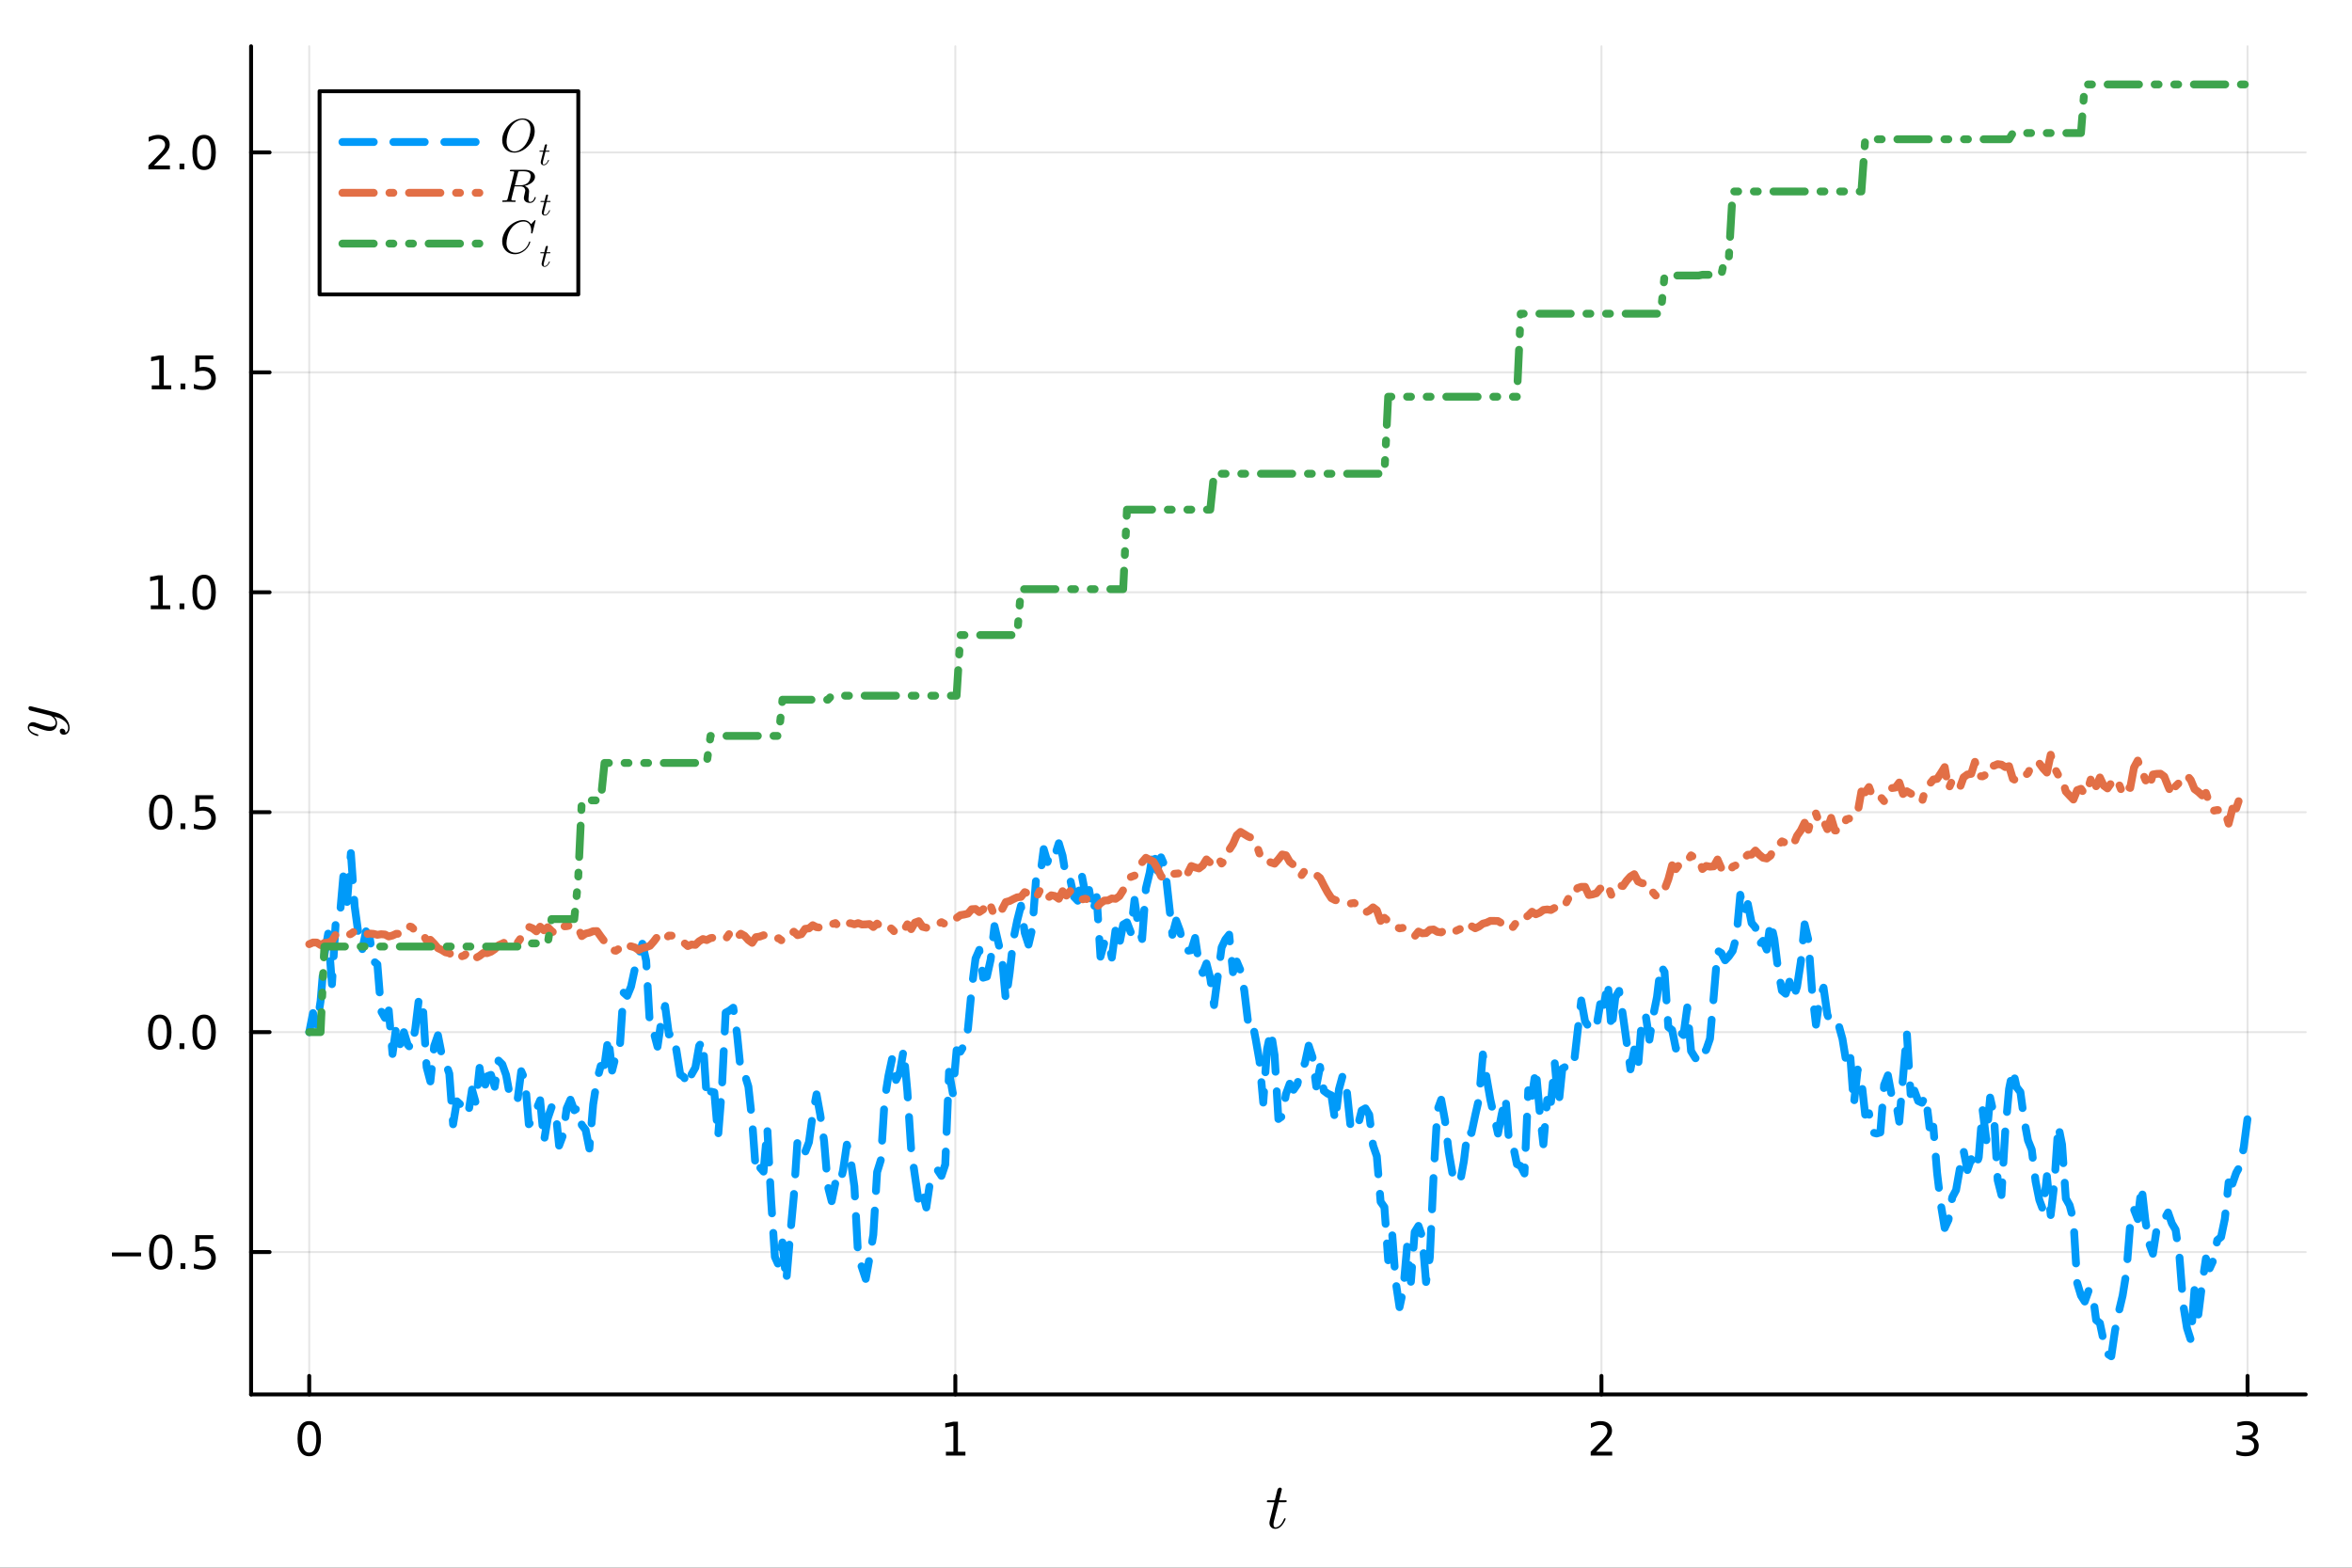 <?xml version="1.0" encoding="utf-8"?>
<svg xmlns="http://www.w3.org/2000/svg" xmlns:xlink="http://www.w3.org/1999/xlink" width="600" height="400" viewBox="0 0 2400 1600">
<rect x="0" y="0" width="2400" height="1600" fill="#333333" stroke="none"/>
<defs>
  <clipPath id="clip000">
    <rect x="0" y="0" width="2400" height="1600"/>
  </clipPath>
</defs>
<path clip-path="url(#clip000)" d="M0 1600 L2400 1600 L2400 0 L0 0  Z" fill="#ffffff" fill-rule="evenodd" fill-opacity="1"/>
<defs>
  <clipPath id="clip001">
    <rect x="480" y="0" width="1681" height="1600"/>
  </clipPath>
</defs>
<path clip-path="url(#clip000)" d="M256.209 1423.18 L2352.76 1423.18 L2352.76 47.244 L256.209 47.244  Z" fill="#ffffff" fill-rule="evenodd" fill-opacity="1"/>
<defs>
  <clipPath id="clip002">
    <rect x="256" y="47" width="2098" height="1377"/>
  </clipPath>
</defs>
<polyline clip-path="url(#clip002)" style="stroke:#000000; stroke-linecap:round; stroke-linejoin:round; stroke-width:2; stroke-opacity:0.1; fill:none" points="315.545,1423.18 315.545,47.244 "/>
<polyline clip-path="url(#clip002)" style="stroke:#000000; stroke-linecap:round; stroke-linejoin:round; stroke-width:2; stroke-opacity:0.1; fill:none" points="974.836,1423.18 974.836,47.244 "/>
<polyline clip-path="url(#clip002)" style="stroke:#000000; stroke-linecap:round; stroke-linejoin:round; stroke-width:2; stroke-opacity:0.1; fill:none" points="1634.13,1423.18 1634.13,47.244 "/>
<polyline clip-path="url(#clip002)" style="stroke:#000000; stroke-linecap:round; stroke-linejoin:round; stroke-width:2; stroke-opacity:0.1; fill:none" points="2293.42,1423.18 2293.42,47.244 "/>
<polyline clip-path="url(#clip000)" style="stroke:#000000; stroke-linecap:round; stroke-linejoin:round; stroke-width:4; stroke-opacity:1; fill:none" points="256.209,1423.18 2352.76,1423.18 "/>
<polyline clip-path="url(#clip000)" style="stroke:#000000; stroke-linecap:round; stroke-linejoin:round; stroke-width:4; stroke-opacity:1; fill:none" points="315.545,1423.18 315.545,1404.28 "/>
<polyline clip-path="url(#clip000)" style="stroke:#000000; stroke-linecap:round; stroke-linejoin:round; stroke-width:4; stroke-opacity:1; fill:none" points="974.836,1423.18 974.836,1404.28 "/>
<polyline clip-path="url(#clip000)" style="stroke:#000000; stroke-linecap:round; stroke-linejoin:round; stroke-width:4; stroke-opacity:1; fill:none" points="1634.13,1423.18 1634.13,1404.28 "/>
<polyline clip-path="url(#clip000)" style="stroke:#000000; stroke-linecap:round; stroke-linejoin:round; stroke-width:4; stroke-opacity:1; fill:none" points="2293.42,1423.18 2293.42,1404.28 "/>
<path clip-path="url(#clip000)" d="M315.545 1454.1 Q311.934 1454.1 310.105 1457.66 Q308.3 1461.2 308.3 1468.33 Q308.3 1475.44 310.105 1479.01 Q311.934 1482.55 315.545 1482.55 Q319.179 1482.55 320.985 1479.01 Q322.813 1475.44 322.813 1468.33 Q322.813 1461.2 320.985 1457.66 Q319.179 1454.1 315.545 1454.1 M315.545 1450.39 Q321.355 1450.39 324.411 1455 Q327.489 1459.58 327.489 1468.33 Q327.489 1477.06 324.411 1481.67 Q321.355 1486.25 315.545 1486.25 Q309.735 1486.25 306.656 1481.67 Q303.601 1477.06 303.601 1468.33 Q303.601 1459.58 306.656 1455 Q309.735 1450.39 315.545 1450.39 Z" fill="#000000" fill-rule="nonzero" fill-opacity="1" /><path clip-path="url(#clip000)" d="M965.218 1481.64 L972.857 1481.64 L972.857 1455.28 L964.547 1456.95 L964.547 1452.69 L972.811 1451.02 L977.487 1451.02 L977.487 1481.64 L985.126 1481.64 L985.126 1485.58 L965.218 1485.58 L965.218 1481.64 Z" fill="#000000" fill-rule="nonzero" fill-opacity="1" /><path clip-path="url(#clip000)" d="M1628.78 1481.64 L1645.1 1481.64 L1645.1 1485.58 L1623.16 1485.58 L1623.16 1481.64 Q1625.82 1478.89 1630.4 1474.26 Q1635.01 1469.61 1636.19 1468.27 Q1638.43 1465.74 1639.31 1464.01 Q1640.22 1462.25 1640.22 1460.56 Q1640.22 1457.8 1638.27 1456.07 Q1636.35 1454.33 1633.25 1454.33 Q1631.05 1454.33 1628.6 1455.09 Q1626.17 1455.86 1623.39 1457.41 L1623.39 1452.69 Q1626.21 1451.55 1628.67 1450.97 Q1631.12 1450.39 1633.16 1450.39 Q1638.53 1450.39 1641.72 1453.08 Q1644.92 1455.77 1644.92 1460.26 Q1644.92 1462.39 1644.1 1464.31 Q1643.32 1466.2 1641.21 1468.8 Q1640.63 1469.47 1637.53 1472.69 Q1634.43 1475.88 1628.78 1481.64 Z" fill="#000000" fill-rule="nonzero" fill-opacity="1" /><path clip-path="url(#clip000)" d="M2297.67 1466.95 Q2301.02 1467.66 2302.9 1469.93 Q2304.8 1472.2 2304.8 1475.53 Q2304.8 1480.65 2301.28 1483.45 Q2297.76 1486.25 2291.28 1486.25 Q2289.1 1486.25 2286.79 1485.81 Q2284.5 1485.39 2282.04 1484.54 L2282.04 1480.02 Q2283.99 1481.16 2286.3 1481.74 Q2288.62 1482.32 2291.14 1482.32 Q2295.54 1482.32 2297.83 1480.58 Q2300.14 1478.84 2300.14 1475.53 Q2300.14 1472.48 2297.99 1470.77 Q2295.86 1469.03 2292.04 1469.03 L2288.01 1469.03 L2288.01 1465.19 L2292.23 1465.19 Q2295.68 1465.19 2297.51 1463.82 Q2299.33 1462.43 2299.33 1459.84 Q2299.33 1457.18 2297.44 1455.77 Q2295.56 1454.33 2292.04 1454.33 Q2290.12 1454.33 2287.92 1454.75 Q2285.72 1455.16 2283.08 1456.04 L2283.08 1451.88 Q2285.75 1451.14 2288.06 1450.77 Q2290.4 1450.39 2292.46 1450.39 Q2297.78 1450.39 2300.88 1452.83 Q2303.99 1455.23 2303.99 1459.35 Q2303.99 1462.22 2302.34 1464.21 Q2300.7 1466.18 2297.67 1466.95 Z" fill="#000000" fill-rule="nonzero" fill-opacity="1" /><path clip-path="url(#clip000)" d="M1312.95 1531.91 Q1312.95 1532.81 1312.53 1533.04 Q1312.12 1533.23 1310.96 1533.23 L1304.77 1533.23 L1299.88 1552.69 Q1299.49 1554.39 1299.49 1555.84 Q1299.49 1557.45 1299.97 1558.16 Q1300.49 1558.87 1301.55 1558.87 Q1303.65 1558.87 1305.9 1556.97 Q1308.19 1555.07 1310.12 1550.43 Q1310.38 1549.82 1310.51 1549.69 Q1310.67 1549.53 1311.09 1549.53 Q1311.89 1549.53 1311.89 1550.17 Q1311.89 1550.4 1311.44 1551.43 Q1311.02 1552.46 1310.09 1553.97 Q1309.19 1555.49 1307.99 1556.9 Q1306.83 1558.32 1305.06 1559.35 Q1303.29 1560.35 1301.39 1560.35 Q1298.72 1560.35 1297.01 1558.64 Q1295.34 1556.94 1295.34 1554.26 Q1295.34 1553.39 1296.01 1550.62 Q1296.69 1547.82 1300.36 1533.23 L1294.53 1533.23 Q1293.73 1533.23 1293.4 1533.2 Q1293.11 1533.17 1292.89 1533.01 Q1292.7 1532.81 1292.7 1532.43 Q1292.7 1531.82 1292.95 1531.56 Q1293.21 1531.27 1293.53 1531.24 Q1293.89 1531.17 1294.69 1531.17 L1300.88 1531.17 L1303.45 1520.71 Q1303.71 1519.67 1304.35 1519.09 Q1305.03 1518.48 1305.42 1518.42 Q1305.8 1518.32 1306.09 1518.32 Q1306.96 1518.32 1307.48 1518.81 Q1307.99 1519.26 1307.99 1520.09 Q1307.99 1520.54 1305.29 1531.17 L1311.09 1531.17 Q1311.83 1531.17 1312.12 1531.2 Q1312.44 1531.24 1312.7 1531.4 Q1312.95 1531.56 1312.95 1531.91 Z" fill="#000000" fill-rule="nonzero" fill-opacity="1" /><polyline clip-path="url(#clip002)" style="stroke:#000000; stroke-linecap:round; stroke-linejoin:round; stroke-width:2; stroke-opacity:0.1; fill:none" points="256.209,1277.86 2352.76,1277.86 "/>
<polyline clip-path="url(#clip002)" style="stroke:#000000; stroke-linecap:round; stroke-linejoin:round; stroke-width:2; stroke-opacity:0.1; fill:none" points="256.209,1053.4 2352.76,1053.4 "/>
<polyline clip-path="url(#clip002)" style="stroke:#000000; stroke-linecap:round; stroke-linejoin:round; stroke-width:2; stroke-opacity:0.1; fill:none" points="256.209,828.943 2352.76,828.943 "/>
<polyline clip-path="url(#clip002)" style="stroke:#000000; stroke-linecap:round; stroke-linejoin:round; stroke-width:2; stroke-opacity:0.1; fill:none" points="256.209,604.483 2352.76,604.483 "/>
<polyline clip-path="url(#clip002)" style="stroke:#000000; stroke-linecap:round; stroke-linejoin:round; stroke-width:2; stroke-opacity:0.1; fill:none" points="256.209,380.023 2352.76,380.023 "/>
<polyline clip-path="url(#clip002)" style="stroke:#000000; stroke-linecap:round; stroke-linejoin:round; stroke-width:2; stroke-opacity:0.1; fill:none" points="256.209,155.563 2352.76,155.563 "/>
<polyline clip-path="url(#clip000)" style="stroke:#000000; stroke-linecap:round; stroke-linejoin:round; stroke-width:4; stroke-opacity:1; fill:none" points="256.209,1423.18 256.209,47.244 "/>
<polyline clip-path="url(#clip000)" style="stroke:#000000; stroke-linecap:round; stroke-linejoin:round; stroke-width:4; stroke-opacity:1; fill:none" points="256.209,1277.86 275.106,1277.86 "/>
<polyline clip-path="url(#clip000)" style="stroke:#000000; stroke-linecap:round; stroke-linejoin:round; stroke-width:4; stroke-opacity:1; fill:none" points="256.209,1053.4 275.106,1053.4 "/>
<polyline clip-path="url(#clip000)" style="stroke:#000000; stroke-linecap:round; stroke-linejoin:round; stroke-width:4; stroke-opacity:1; fill:none" points="256.209,828.943 275.106,828.943 "/>
<polyline clip-path="url(#clip000)" style="stroke:#000000; stroke-linecap:round; stroke-linejoin:round; stroke-width:4; stroke-opacity:1; fill:none" points="256.209,604.483 275.106,604.483 "/>
<polyline clip-path="url(#clip000)" style="stroke:#000000; stroke-linecap:round; stroke-linejoin:round; stroke-width:4; stroke-opacity:1; fill:none" points="256.209,380.023 275.106,380.023 "/>
<polyline clip-path="url(#clip000)" style="stroke:#000000; stroke-linecap:round; stroke-linejoin:round; stroke-width:4; stroke-opacity:1; fill:none" points="256.209,155.563 275.106,155.563 "/>
<path clip-path="url(#clip000)" d="M114.26 1278.32 L143.936 1278.32 L143.936 1282.25 L114.26 1282.25 L114.26 1278.32 Z" fill="#000000" fill-rule="nonzero" fill-opacity="1" /><path clip-path="url(#clip000)" d="M164.028 1263.66 Q160.417 1263.66 158.589 1267.23 Q156.783 1270.77 156.783 1277.9 Q156.783 1285.01 158.589 1288.57 Q160.417 1292.11 164.028 1292.11 Q167.663 1292.11 169.468 1288.57 Q171.297 1285.01 171.297 1277.9 Q171.297 1270.77 169.468 1267.23 Q167.663 1263.66 164.028 1263.66 M164.028 1259.96 Q169.839 1259.96 172.894 1264.57 Q175.973 1269.15 175.973 1277.9 Q175.973 1286.63 172.894 1291.23 Q169.839 1295.82 164.028 1295.82 Q158.218 1295.82 155.14 1291.23 Q152.084 1286.63 152.084 1277.9 Q152.084 1269.15 155.14 1264.57 Q158.218 1259.96 164.028 1259.96 Z" fill="#000000" fill-rule="nonzero" fill-opacity="1" /><path clip-path="url(#clip000)" d="M184.19 1289.26 L189.075 1289.26 L189.075 1295.14 L184.19 1295.14 L184.19 1289.26 Z" fill="#000000" fill-rule="nonzero" fill-opacity="1" /><path clip-path="url(#clip000)" d="M199.306 1260.58 L217.662 1260.58 L217.662 1264.52 L203.588 1264.52 L203.588 1272.99 Q204.607 1272.64 205.625 1272.48 Q206.644 1272.3 207.662 1272.3 Q213.449 1272.3 216.829 1275.47 Q220.209 1278.64 220.209 1284.06 Q220.209 1289.63 216.736 1292.74 Q213.264 1295.82 206.945 1295.82 Q204.769 1295.82 202.5 1295.44 Q200.255 1295.07 197.848 1294.33 L197.848 1289.63 Q199.931 1290.77 202.153 1291.32 Q204.375 1291.88 206.852 1291.88 Q210.857 1291.88 213.195 1289.77 Q215.533 1287.67 215.533 1284.06 Q215.533 1280.45 213.195 1278.34 Q210.857 1276.23 206.852 1276.23 Q204.977 1276.23 203.102 1276.65 Q201.25 1277.07 199.306 1277.95 L199.306 1260.58 Z" fill="#000000" fill-rule="nonzero" fill-opacity="1" /><path clip-path="url(#clip000)" d="M163.033 1039.2 Q159.422 1039.2 157.593 1042.77 Q155.788 1046.31 155.788 1053.44 Q155.788 1060.54 157.593 1064.11 Q159.422 1067.65 163.033 1067.65 Q166.667 1067.65 168.473 1064.11 Q170.302 1060.54 170.302 1053.44 Q170.302 1046.31 168.473 1042.77 Q166.667 1039.2 163.033 1039.2 M163.033 1035.5 Q168.843 1035.5 171.899 1040.11 Q174.977 1044.69 174.977 1053.44 Q174.977 1062.17 171.899 1066.77 Q168.843 1071.36 163.033 1071.36 Q157.223 1071.36 154.144 1066.77 Q151.089 1062.17 151.089 1053.44 Q151.089 1044.69 154.144 1040.11 Q157.223 1035.5 163.033 1035.5 Z" fill="#000000" fill-rule="nonzero" fill-opacity="1" /><path clip-path="url(#clip000)" d="M183.195 1064.8 L188.079 1064.8 L188.079 1070.68 L183.195 1070.68 L183.195 1064.8 Z" fill="#000000" fill-rule="nonzero" fill-opacity="1" /><path clip-path="url(#clip000)" d="M208.264 1039.2 Q204.653 1039.2 202.824 1042.77 Q201.019 1046.31 201.019 1053.44 Q201.019 1060.54 202.824 1064.11 Q204.653 1067.65 208.264 1067.65 Q211.899 1067.65 213.704 1064.11 Q215.533 1060.54 215.533 1053.44 Q215.533 1046.31 213.704 1042.77 Q211.899 1039.2 208.264 1039.2 M208.264 1035.5 Q214.074 1035.5 217.13 1040.11 Q220.209 1044.69 220.209 1053.44 Q220.209 1062.17 217.13 1066.77 Q214.074 1071.36 208.264 1071.36 Q202.454 1071.36 199.375 1066.77 Q196.32 1062.17 196.32 1053.44 Q196.32 1044.69 199.375 1040.11 Q202.454 1035.5 208.264 1035.5 Z" fill="#000000" fill-rule="nonzero" fill-opacity="1" /><path clip-path="url(#clip000)" d="M164.028 814.742 Q160.417 814.742 158.589 818.307 Q156.783 821.849 156.783 828.978 Q156.783 836.085 158.589 839.649 Q160.417 843.191 164.028 843.191 Q167.663 843.191 169.468 839.649 Q171.297 836.085 171.297 828.978 Q171.297 821.849 169.468 818.307 Q167.663 814.742 164.028 814.742 M164.028 811.038 Q169.839 811.038 172.894 815.645 Q175.973 820.228 175.973 828.978 Q175.973 837.705 172.894 842.311 Q169.839 846.895 164.028 846.895 Q158.218 846.895 155.14 842.311 Q152.084 837.705 152.084 828.978 Q152.084 820.228 155.14 815.645 Q158.218 811.038 164.028 811.038 Z" fill="#000000" fill-rule="nonzero" fill-opacity="1" /><path clip-path="url(#clip000)" d="M184.19 840.344 L189.075 840.344 L189.075 846.223 L184.19 846.223 L184.19 840.344 Z" fill="#000000" fill-rule="nonzero" fill-opacity="1" /><path clip-path="url(#clip000)" d="M199.306 811.663 L217.662 811.663 L217.662 815.599 L203.588 815.599 L203.588 824.071 Q204.607 823.724 205.625 823.562 Q206.644 823.376 207.662 823.376 Q213.449 823.376 216.829 826.548 Q220.209 829.719 220.209 835.136 Q220.209 840.714 216.736 843.816 Q213.264 846.895 206.945 846.895 Q204.769 846.895 202.5 846.524 Q200.255 846.154 197.848 845.413 L197.848 840.714 Q199.931 841.848 202.153 842.404 Q204.375 842.96 206.852 842.96 Q210.857 842.96 213.195 840.853 Q215.533 838.747 215.533 835.136 Q215.533 831.524 213.195 829.418 Q210.857 827.311 206.852 827.311 Q204.977 827.311 203.102 827.728 Q201.25 828.145 199.306 829.024 L199.306 811.663 Z" fill="#000000" fill-rule="nonzero" fill-opacity="1" /><path clip-path="url(#clip000)" d="M153.843 617.828 L161.482 617.828 L161.482 591.462 L153.172 593.129 L153.172 588.87 L161.436 587.203 L166.112 587.203 L166.112 617.828 L173.751 617.828 L173.751 621.763 L153.843 621.763 L153.843 617.828 Z" fill="#000000" fill-rule="nonzero" fill-opacity="1" /><path clip-path="url(#clip000)" d="M183.195 615.884 L188.079 615.884 L188.079 621.763 L183.195 621.763 L183.195 615.884 Z" fill="#000000" fill-rule="nonzero" fill-opacity="1" /><path clip-path="url(#clip000)" d="M208.264 590.282 Q204.653 590.282 202.824 593.847 Q201.019 597.388 201.019 604.518 Q201.019 611.624 202.824 615.189 Q204.653 618.731 208.264 618.731 Q211.899 618.731 213.704 615.189 Q215.533 611.624 215.533 604.518 Q215.533 597.388 213.704 593.847 Q211.899 590.282 208.264 590.282 M208.264 586.578 Q214.074 586.578 217.13 591.185 Q220.209 595.768 220.209 604.518 Q220.209 613.245 217.13 617.851 Q214.074 622.434 208.264 622.434 Q202.454 622.434 199.375 617.851 Q196.32 613.245 196.32 604.518 Q196.32 595.768 199.375 591.185 Q202.454 586.578 208.264 586.578 Z" fill="#000000" fill-rule="nonzero" fill-opacity="1" /><path clip-path="url(#clip000)" d="M154.839 393.368 L162.477 393.368 L162.477 367.002 L154.167 368.669 L154.167 364.409 L162.431 362.743 L167.107 362.743 L167.107 393.368 L174.746 393.368 L174.746 397.303 L154.839 397.303 L154.839 393.368 Z" fill="#000000" fill-rule="nonzero" fill-opacity="1" /><path clip-path="url(#clip000)" d="M184.19 391.423 L189.075 391.423 L189.075 397.303 L184.19 397.303 L184.19 391.423 Z" fill="#000000" fill-rule="nonzero" fill-opacity="1" /><path clip-path="url(#clip000)" d="M199.306 362.743 L217.662 362.743 L217.662 366.678 L203.588 366.678 L203.588 375.15 Q204.607 374.803 205.625 374.641 Q206.644 374.456 207.662 374.456 Q213.449 374.456 216.829 377.627 Q220.209 380.798 220.209 386.215 Q220.209 391.794 216.736 394.895 Q213.264 397.974 206.945 397.974 Q204.769 397.974 202.5 397.604 Q200.255 397.233 197.848 396.493 L197.848 391.794 Q199.931 392.928 202.153 393.483 Q204.375 394.039 206.852 394.039 Q210.857 394.039 213.195 391.932 Q215.533 389.826 215.533 386.215 Q215.533 382.604 213.195 380.497 Q210.857 378.391 206.852 378.391 Q204.977 378.391 203.102 378.808 Q201.25 379.224 199.306 380.104 L199.306 362.743 Z" fill="#000000" fill-rule="nonzero" fill-opacity="1" /><path clip-path="url(#clip000)" d="M157.061 168.907 L173.38 168.907 L173.38 172.843 L151.436 172.843 L151.436 168.907 Q154.098 166.153 158.681 161.523 Q163.288 156.87 164.468 155.528 Q166.714 153.005 167.593 151.269 Q168.496 149.509 168.496 147.82 Q168.496 145.065 166.552 143.329 Q164.63 141.593 161.528 141.593 Q159.329 141.593 156.876 142.357 Q154.445 143.12 151.667 144.671 L151.667 139.949 Q154.491 138.815 156.945 138.236 Q159.399 137.658 161.436 137.658 Q166.806 137.658 170.001 140.343 Q173.195 143.028 173.195 147.519 Q173.195 149.648 172.385 151.569 Q171.598 153.468 169.491 156.06 Q168.913 156.732 165.811 159.949 Q162.709 163.144 157.061 168.907 Z" fill="#000000" fill-rule="nonzero" fill-opacity="1" /><path clip-path="url(#clip000)" d="M183.195 166.963 L188.079 166.963 L188.079 172.843 L183.195 172.843 L183.195 166.963 Z" fill="#000000" fill-rule="nonzero" fill-opacity="1" /><path clip-path="url(#clip000)" d="M208.264 141.361 Q204.653 141.361 202.824 144.926 Q201.019 148.468 201.019 155.597 Q201.019 162.704 202.824 166.268 Q204.653 169.81 208.264 169.81 Q211.899 169.81 213.704 166.268 Q215.533 162.704 215.533 155.597 Q215.533 148.468 213.704 144.926 Q211.899 141.361 208.264 141.361 M208.264 137.658 Q214.074 137.658 217.13 142.264 Q220.209 146.847 220.209 155.597 Q220.209 164.324 217.13 168.931 Q214.074 173.514 208.264 173.514 Q202.454 173.514 199.375 168.931 Q196.32 164.324 196.32 155.597 Q196.32 146.847 199.375 142.264 Q202.454 137.658 208.264 137.658 Z" fill="#000000" fill-rule="nonzero" fill-opacity="1" /><path clip-path="url(#clip000)" d="M30.856 720.775 Q31.307 720.775 32.37 721.064 L57.555 727.377 Q63.159 728.762 67.088 733.27 Q71.017 737.747 71.017 742.836 Q71.017 745.895 69.374 747.86 Q67.764 749.824 65.284 749.824 Q63.094 749.824 62.031 748.665 Q61.001 747.505 61.001 746.121 Q61.001 745.67 61.13 745.187 Q61.258 744.703 61.806 744.188 Q62.353 743.673 63.287 743.673 Q64.801 743.673 65.993 744.993 Q66.54 745.637 66.669 746.249 Q66.798 746.829 66.798 747.827 Q67.7 747.441 68.311 746.732 Q68.923 746.024 69.149 745.219 Q69.406 744.414 69.471 743.898 Q69.567 743.351 69.567 742.836 Q69.567 738.713 65.413 735.557 Q64.157 734.623 62.901 733.947 Q61.677 733.238 60.163 732.723 Q58.682 732.208 57.877 731.982 Q57.072 731.725 55.236 731.274 Q58.231 734.269 58.231 737.94 Q58.231 739.486 57.812 740.871 Q57.394 742.224 56.524 743.415 Q55.622 744.607 54.044 745.315 Q52.466 745.992 50.373 745.992 Q48.151 745.992 45.123 745.122 Q42.096 744.253 36.524 742.159 Q33.4 741.032 31.887 741.032 Q31.146 741.032 30.695 741.193 Q30.212 741.354 30.051 741.676 Q29.858 741.998 29.826 742.191 Q29.793 742.352 29.793 742.675 Q29.793 744.575 31.726 746.346 Q33.658 748.117 37.974 749.341 Q38.779 749.599 38.972 749.76 Q39.165 749.921 39.165 750.404 Q39.133 751.209 38.489 751.209 Q38.231 751.209 37.233 750.919 Q36.202 750.629 34.689 749.953 Q33.143 749.245 31.758 748.278 Q30.341 747.312 29.342 745.798 Q28.344 744.253 28.344 742.481 Q28.344 740.066 29.922 738.584 Q31.468 737.071 33.755 737.071 Q34.689 737.071 35.526 737.328 Q36.331 737.554 38.489 738.391 Q47.184 741.773 51.436 741.773 Q52.466 741.773 53.336 741.612 Q54.173 741.418 55.011 741 Q55.816 740.581 56.299 739.744 Q56.75 738.874 56.75 737.683 Q56.75 736.169 56.041 734.752 Q55.3 733.303 54.302 732.401 Q53.304 731.467 52.466 730.919 Q51.597 730.34 51.146 730.211 L39.294 727.248 L34.012 725.927 Q31.146 725.316 30.437 725.026 Q29.761 724.639 29.407 723.963 Q29.053 723.287 29.053 722.707 Q29.053 721.902 29.536 721.354 Q30.019 720.775 30.856 720.775 Z" fill="#000000" fill-rule="nonzero" fill-opacity="1" /><polyline clip-path="url(#clip002)" style="stroke:#009af9; stroke-linecap:round; stroke-linejoin:round; stroke-width:8; stroke-opacity:1; fill:none" stroke-dasharray="32, 20" points="315.545,1053.4 319.408,1033.96 323.271,1046.75 327.134,1021.61 330.997,974.702 334.86,952.883 338.723,1004.45 342.586,941.076 346.449,938.789 350.312,894.495 354.175,920.525 358.038,870.7 361.901,925.192 365.764,953.343 369.627,969.098 373.49,950.518 377.353,957.933 381.217,981.022 385.08,984.241 388.943,1032.08 392.806,1038.87 396.669,1031.29 400.532,1075.69 404.395,1047.34 408.258,1065.7 412.121,1053.45 415.984,1066.15 419.847,1070.4 423.71,1050.37 427.573,1018.23 431.436,1025.8 435.299,1089.09 439.162,1103.72 443.025,1067.68 446.888,1056.59 450.751,1076.23 454.614,1084.27 458.477,1095.77 462.34,1147.46 466.203,1124.03 470.066,1127.46 473.929,1135.17 477.792,1136.88 481.655,1112 485.519,1125.81 489.382,1089.87 493.245,1115.38 497.108,1098.47 500.971,1097.01 504.834,1109.15 508.697,1082.46 512.56,1086.33 516.423,1097.17 520.286,1118.25 524.149,1123.45 528.012,1123.39 531.875,1093.29 535.738,1102.17 539.601,1147.41 543.464,1143.69 547.327,1132.23 551.19,1122.93 555.053,1164.78 558.916,1141.46 562.779,1130.09 566.642,1131.47 570.505,1169.22 574.368,1158.95 578.231,1131.28 582.094,1122.38 585.957,1133.14 589.821,1130.73 593.684,1148.22 597.547,1153.08 601.41,1172.19 605.273,1127.07 609.136,1102.43 612.999,1087.91 616.862,1086.95 620.725,1058.6 624.588,1092.64 628.451,1077.45 632.314,1071.29 636.177,1012.96 640.04,1016.37 643.903,1006.93 647.766,989.094 651.629,976.051 655.492,963.185 659.355,980.472 663.218,1047.21 667.081,1053.71 670.944,1068.26 674.807,1041.67 678.67,1026.68 682.533,1055.79 686.396,1054.61 690.259,1072.11 694.122,1096.74 697.986,1099.37 701.849,1107.82 705.712,1096.35 709.575,1089.54 713.438,1067.38 717.301,1062.49 721.164,1121.1 725.027,1114.01 728.89,1114.88 732.753,1159.87 736.616,1110.94 740.479,1033.55 744.342,1031.45 748.205,1028.47 752.068,1055.13 755.931,1093.73 759.794,1096.31 763.657,1108.91 767.52,1144.27 771.383,1196.84 775.246,1191.34 779.109,1195.75 782.972,1151.69 786.835,1224.88 790.698,1282.78 794.561,1291.44 798.424,1268.04 802.288,1308.17 806.151,1262.21 810.014,1220.82 813.877,1162.77 817.74,1171.52 821.603,1175.83 825.466,1165.67 829.329,1137.18 833.192,1116.92 837.055,1138.08 840.918,1164.71 844.781,1210.79 848.644,1225.93 852.507,1206.87 856.37,1210.98 860.233,1194.64 864.096,1168.24 867.959,1183.11 871.822,1210.84 875.685,1283.14 879.548,1293.61 883.411,1305.26 887.274,1283.82 891.137,1260.1 895,1196.3 898.863,1183.79 902.726,1122.14 906.59,1097.91 910.453,1079.78 914.316,1102.22 918.179,1094.26 922.042,1071.83 925.905,1114.03 929.768,1173.56 933.631,1200.12 937.494,1226.77 941.357,1216.61 945.22,1232.39 949.083,1206.19 952.946,1203.03 956.809,1194.27 960.672,1200.08 964.535,1188.54 968.398,1093.88 972.261,1115.81 976.124,1071.86 979.987,1073.36 983.85,1066.85 987.713,1049.96 991.576,1008.82 995.439,978.364 999.302,969.445 1003.17,997.848 1007.03,996.732 1010.89,979.206 1014.75,945.19 1018.62,961.776 1022.48,977.919 1026.34,1020.9 1030.21,993.195 1034.07,958.636 1037.93,939.648 1041.8,924.378 1045.66,952.091 1049.52,964.093 1053.38,947.722 1057.25,896.616 1061.11,896.394 1064.97,866.613 1068.84,879.834 1072.7,869.138 1076.56,872.756 1080.43,860.623 1084.29,873.408 1088.15,897.7 1092.02,897.547 1095.88,915.291 1099.74,919.322 1103.6,891.935 1107.47,912.217 1111.33,908.353 1115.19,930.583 1119.06,915.608 1122.92,976.386 1126.78,962.656 1130.65,959.118 1134.51,977.338 1138.37,948.557 1142.23,963.441 1146.1,943.639 1149.96,941.355 1153.82,951.393 1157.69,918.413 1161.55,945.577 1165.41,958.366 1169.28,906.562 1173.14,890.633 1177,867.013 1180.87,888.493 1184.73,875.006 1188.59,883.928 1192.45,918.839 1196.32,954.057 1200.18,939.534 1204.04,949.885 1207.91,966.471 1211.77,970.407 1215.63,969.735 1219.5,957.271 1223.36,983.174 1227.22,993.022 1231.08,983.321 1234.95,998.243 1238.81,1025.81 1242.67,996.052 1246.54,966.955 1250.4,958.828 1254.26,953.941 1258.13,992.239 1261.99,981.354 1265.85,990.416 1269.71,1011.22 1273.58,1043.59 1277.44,1040.79 1281.3,1060.6 1285.17,1082.64 1289.03,1125.31 1292.89,1070.96 1296.76,1052.47 1300.62,1077.1 1304.48,1142.05 1308.35,1139.28 1312.21,1116.55 1316.07,1106.03 1319.93,1112.26 1323.8,1106.62 1327.66,1090.47 1331.52,1085.23 1335.39,1067.22 1339.25,1078.86 1343.11,1108.84 1346.98,1088.87 1350.84,1113.24 1354.7,1116.14 1358.56,1117.92 1362.43,1144.16 1366.29,1111.62 1370.15,1097.53 1374.02,1110.71 1377.88,1147.52 1381.74,1154.03 1385.61,1148.82 1389.47,1133.36 1393.33,1131.18 1397.2,1137.71 1401.06,1168.92 1404.92,1180.05 1408.78,1226.53 1412.65,1232.03 1416.51,1286.22 1420.37,1256.26 1424.24,1308.51 1428.1,1334.1 1431.96,1316.41 1435.83,1271.84 1439.69,1308.2 1443.55,1257.41 1447.41,1251.16 1451.28,1262.11 1455.14,1308.43 1459,1283.36 1462.87,1199.23 1466.73,1133 1470.59,1122.38 1474.46,1143.28 1478.32,1175.7 1482.18,1198.32 1486.05,1206.3 1489.91,1206.36 1493.77,1185.08 1497.63,1153.46 1501.5,1156.39 1505.36,1138.2 1509.22,1121.13 1513.09,1076.19 1516.95,1100.27 1520.81,1122.4 1524.68,1139.65 1528.54,1156.91 1532.4,1137.03 1536.26,1120.11 1540.13,1168.49 1543.99,1169.7 1547.85,1188.12 1551.72,1190.12 1555.58,1197.67 1559.44,1112.73 1563.31,1118.4 1567.17,1091.22 1571.03,1133.77 1574.89,1167.88 1578.76,1122.53 1582.62,1124.65 1586.48,1085.13 1590.35,1128.38 1594.21,1090.64 1598.07,1088.34 1601.94,1085.77 1605.8,1087.98 1609.66,1053.95 1613.53,1021.09 1617.39,1042.33 1621.25,1048.07 1625.11,1051.94 1628.98,1047.86 1632.84,1024.83 1636.7,1025.56 1640.57,1002.57 1644.43,1051.15 1648.29,1017.95 1652.16,1011.31 1656.02,1036.27 1659.88,1063.93 1663.74,1091.35 1667.61,1071.15 1671.47,1089.47 1675.33,1040.88 1679.2,1035.93 1683.06,1061.11 1686.92,1036.69 1690.79,1017.56 1694.65,985.548 1698.51,992.026 1702.38,1048.24 1706.24,1051.26 1710.1,1070.2 1713.96,1053.06 1717.83,1056.38 1721.69,1028.19 1725.55,1072.69 1729.42,1078.98 1733.28,1084.42 1737.14,1075.81 1741.01,1071.39 1744.87,1060.16 1748.73,1016.49 1752.59,970.325 1756.46,972.739 1760.32,980.085 1764.18,975.993 1768.05,970.445 1771.91,955.718 1775.77,913.214 1779.64,931.326 1783.5,922.665 1787.36,942.037 1791.22,946.562 1795.09,964.135 1798.95,960.209 1802.81,969.168 1806.68,941.028 1810.54,958.531 1814.4,989.61 1818.27,1011.02 1822.13,1014.21 1825.99,1001.93 1829.86,1019.12 1833.72,1007.02 1837.58,981.523 1841.44,943.394 1845.31,959.495 1849.17,1013.15 1853.03,1045.79 1856.9,1018.63 1860.76,1008.01 1864.62,1035.43 1868.49,1045.4 1872.35,1048.3 1876.21,1046.38 1880.07,1060.31 1883.94,1084.03 1887.8,1074.56 1891.66,1127.26 1895.53,1091.58 1899.39,1102.82 1903.25,1137.63 1907.12,1136.18 1910.98,1155.85 1914.84,1156.88 1918.71,1155.77 1922.57,1107.32 1926.43,1097.48 1930.29,1118.18 1934.16,1121.71 1938.02,1144.81 1941.88,1099.29 1945.75,1054.21 1949.61,1116.65 1953.47,1113.11 1957.34,1123.66 1961.2,1125.47 1965.06,1118.82 1968.92,1150.65 1972.79,1149.94 1976.65,1197.23 1980.51,1229.59 1984.38,1253.29 1988.24,1245 1992.1,1221.91 1995.97,1214.66 1999.83,1192.91 2003.69,1174.65 2007.55,1194.19 2011.42,1183.05 2015.28,1193.3 2019.14,1181.06 2023.01,1132.37 2026.87,1163.7 2030.73,1120.2 2034.6,1137.41 2038.46,1204.5 2042.32,1219.67 2046.19,1153.95 2050.05,1111.51 2053.91,1092.08 2057.77,1109.55 2061.64,1114.56 2065.5,1143.11 2069.36,1163.85 2073.23,1173.44 2077.09,1205.53 2080.95,1224.73 2084.82,1235.07 2088.68,1200.37 2092.54,1240.1 2096.4,1206.63 2100.27,1148.77 2104.13,1168.1 2107.99,1223.21 2111.86,1230.11 2115.72,1244.83 2119.58,1309.42 2123.45,1322.3 2127.31,1328.36 2131.17,1317.51 2135.04,1318.03 2138.9,1347.25 2142.76,1350.41 2146.62,1368.9 2150.49,1381.78 2154.35,1384.24 2158.21,1357.85 2162.08,1338.55 2165.94,1322.31 2169.8,1298.46 2173.67,1249.46 2177.53,1234.31 2181.39,1244.2 2185.25,1210.82 2189.12,1245.33 2192.98,1269.12 2196.84,1279.62 2200.71,1254.41 2204.57,1251.15 2208.43,1244.39 2212.3,1237.47 2216.16,1248.54 2220.02,1255.11 2223.89,1281.84 2227.75,1331.44 2231.61,1355.42 2235.47,1367.5 2239.34,1315.32 2243.2,1341.65 2247.06,1310.38 2250.93,1284.39 2254.79,1294.47 2258.65,1286 2262.52,1265.72 2266.38,1262.56 2270.24,1244.09 2274.1,1206.72 2277.97,1208.09 2281.83,1197.03 2285.69,1190.16 2289.56,1170.86 2293.42,1141.35 "/>
<polyline clip-path="url(#clip002)" style="stroke:#e26f46; stroke-linecap:round; stroke-linejoin:round; stroke-width:8; stroke-opacity:1; fill:none" stroke-dasharray="32, 16, 4, 16" points="315.545,963.62 319.408,961.919 323.271,962.002 327.134,964.519 330.997,962.374 334.86,962.007 338.723,960.235 342.586,953.846 346.449,955.34 350.312,955.613 354.175,954.844 358.038,953.177 361.901,950.333 365.764,949.944 369.627,952.97 373.49,953.53 377.353,952.809 381.217,953.113 385.08,954.091 388.943,953.482 392.806,953.775 396.669,955.777 400.532,954.792 404.395,953.027 408.258,953.078 412.121,948.521 415.984,945.065 419.847,946.057 423.71,949.755 427.573,952.466 431.436,953.543 435.299,959.824 439.162,959.17 443.025,963.13 446.888,967.672 450.751,969.565 454.614,971.939 458.477,972.782 462.34,975.806 466.203,972.634 470.066,976.386 473.929,975.129 477.792,971.032 481.655,975.545 485.519,977.695 489.382,975.578 493.245,972.594 497.108,972.772 500.971,971.367 504.834,968.778 508.697,964.796 512.56,963.067 516.423,961.12 520.286,963.544 524.149,964.196 528.012,962.257 531.875,956.854 535.738,950.381 539.601,945.926 543.464,947.511 547.327,950.531 551.19,945.788 555.053,949.46 558.916,946.307 562.779,950.116 566.642,953.173 570.505,948.348 574.368,945.496 578.231,945.27 582.094,944.447 585.957,946.894 589.821,946.961 593.684,955.385 597.547,952.787 601.41,951.892 605.273,950.384 609.136,950.287 612.999,955.739 616.862,960.894 620.725,966.614 624.588,969.735 628.451,970.355 632.314,967.793 636.177,963.2 640.04,965.745 643.903,965.785 647.766,966.962 651.629,969.588 655.492,967.635 659.355,966.721 663.218,965.282 667.081,960.91 670.944,955.788 674.807,953.753 678.67,958.233 682.533,954.874 686.396,954.929 690.259,958.187 694.122,960.105 697.986,962.26 701.849,965.565 705.712,964.003 709.575,964.364 713.438,960.663 717.301,958.381 721.164,959.475 725.027,957.466 728.89,956.837 732.753,957.97 736.616,958.817 740.479,958.331 744.342,952.817 748.205,958.971 752.068,956.544 755.931,952.98 759.794,955.121 763.657,959.478 767.52,962.266 771.383,956.455 775.246,955.909 779.109,954.51 782.972,955.192 786.835,956.13 790.698,958.905 794.561,957.531 798.424,960.51 802.288,956.496 806.151,953.904 810.014,950.892 813.877,954.449 817.74,953.406 821.603,947.957 825.466,947.536 829.329,944.276 833.192,946.293 837.055,946.784 840.918,947.127 844.781,944.322 848.644,943.352 852.507,942.064 856.37,946.316 860.233,943.931 864.096,942.322 867.959,942.264 871.822,943.378 875.685,942.124 879.548,943.544 883.411,943.425 887.274,943.086 891.137,946.127 895,942.63 898.863,945.702 902.726,947.625 906.59,945.361 910.453,948.531 914.316,952.62 918.179,950.762 922.042,949.925 925.905,943.333 929.768,948.297 933.631,941.616 937.494,940.173 941.357,945.879 945.22,946.814 949.083,947.436 952.946,945.545 956.809,943.455 960.672,941.162 964.535,943.286 968.398,943.291 972.261,940.383 976.124,936.819 979.987,934.019 983.85,933.393 987.713,932.434 991.576,927.965 995.439,927.722 999.302,930.864 1003.17,928.289 1007.03,920.092 1010.89,924.79 1014.75,934.638 1018.62,931.873 1022.48,928.143 1026.34,920.625 1030.21,919.59 1034.07,917.599 1037.93,915.81 1041.8,915.388 1045.66,910.515 1049.52,912.195 1053.38,912.715 1057.25,916.51 1061.11,908.846 1064.97,917.127 1068.84,916.765 1072.7,913.74 1076.56,914.509 1080.43,917.306 1084.29,909.558 1088.15,914.034 1092.02,909.442 1095.88,912.537 1099.74,913.668 1103.6,918.129 1107.47,917.219 1111.33,918.424 1115.19,923.813 1119.06,926.021 1122.92,921.838 1126.78,919.123 1130.65,918.943 1134.51,916.968 1138.37,917.348 1142.23,914.665 1146.1,908.508 1149.96,903.238 1153.82,895.084 1157.69,893.611 1161.55,889.068 1165.41,879.967 1169.28,875.479 1173.14,877.504 1177,879.315 1180.87,886.056 1184.73,894.141 1188.59,897.681 1192.45,895.074 1196.32,892.005 1200.18,891.611 1204.04,891.274 1207.91,886.269 1211.77,891.582 1215.63,883.863 1219.5,885.261 1223.36,886.341 1227.22,883.4 1231.08,877.113 1234.95,880.447 1238.81,880.296 1242.67,874.999 1246.54,881.32 1250.4,877.591 1254.26,867.397 1258.13,861.454 1261.99,852.509 1265.85,849.015 1269.71,851.326 1273.58,853.689 1277.44,855.3 1281.3,859.611 1285.17,871.018 1289.03,878.269 1292.89,878.031 1296.76,880.218 1300.62,881.462 1304.48,877.118 1308.35,872.107 1312.21,872.917 1316.07,879.559 1319.93,882.722 1323.8,890.485 1327.66,893.873 1331.52,888.544 1335.39,889.719 1339.25,890.058 1343.11,892.972 1346.98,896.044 1350.84,903.669 1354.7,910.758 1358.56,916.677 1362.43,918.665 1366.29,919.419 1370.15,921.377 1374.02,921.782 1377.88,922.217 1381.74,921.555 1385.61,924.007 1389.47,928.182 1393.33,931.258 1397.2,929.339 1401.06,926.057 1404.92,928.976 1408.78,939.907 1412.65,936.727 1416.51,939.945 1420.37,940.837 1424.24,945.771 1428.1,947.5 1431.96,946.883 1435.83,950.324 1439.69,953.28 1443.55,955.541 1447.41,950.754 1451.28,952.54 1455.14,952.31 1459,949.012 1462.87,948.654 1466.73,951.043 1470.59,951.602 1474.46,949.267 1478.32,949.613 1482.18,951.762 1486.05,949.88 1489.91,948.081 1493.77,942.599 1497.63,942.727 1501.5,945.227 1505.36,947.404 1509.22,945.59 1513.09,942.706 1516.95,941.671 1520.81,939.848 1524.68,939.876 1528.54,940.009 1532.4,942.318 1536.26,947.613 1540.13,948.019 1543.99,945.941 1547.85,940.578 1551.72,936.433 1555.58,937.001 1559.44,934.418 1563.31,930.517 1567.17,933.11 1571.03,931.488 1574.89,928.677 1578.76,928.217 1582.62,928.754 1586.48,926.509 1590.35,922.742 1594.21,919.417 1598.07,921.457 1601.94,914.178 1605.8,914.594 1609.66,906.401 1613.53,905.115 1617.39,905.102 1621.25,913.468 1625.11,912.809 1628.98,911.649 1632.84,906.864 1636.7,908.112 1640.57,903.674 1644.43,913.789 1648.29,909.032 1652.16,903.536 1656.02,904.32 1659.88,898.793 1663.74,894.567 1667.61,892.198 1671.47,899.633 1675.33,901.359 1679.2,901.776 1683.06,902.613 1686.92,911.088 1690.79,915.338 1694.65,910.892 1698.51,907.738 1702.38,897.473 1706.24,883.108 1710.1,886.999 1713.96,881.749 1717.83,879.499 1721.69,879.278 1725.55,872.985 1729.42,875.603 1733.28,876.412 1737.14,886.92 1741.01,883.794 1744.87,884.526 1748.73,884.215 1752.59,877.214 1756.46,886.13 1760.32,889.706 1764.18,890.519 1768.05,884.53 1771.91,882.923 1775.77,881.597 1779.64,875.527 1783.5,872.348 1787.36,872.19 1791.22,868.058 1795.09,872.186 1798.95,875.413 1802.81,876.207 1806.68,873.261 1810.54,865.045 1814.4,863.006 1818.27,858.701 1822.13,860.388 1825.99,859.423 1829.86,862.507 1833.72,853.032 1837.58,847.544 1841.44,839.677 1845.31,846.897 1849.17,832.499 1853.03,830.256 1856.9,840.916 1860.76,838.073 1864.62,846.27 1868.49,834.709 1872.35,847.597 1876.21,847.637 1880.07,845.022 1883.94,836.271 1887.8,835.237 1891.66,833.079 1895.53,829.56 1899.39,807.802 1903.25,808.69 1907.12,803.249 1910.98,813.478 1914.84,812.766 1918.71,813.161 1922.57,817.658 1926.43,812.904 1930.29,804.382 1934.16,803.775 1938.02,798.641 1941.88,810.349 1945.75,807.561 1949.61,809.813 1953.47,812.427 1957.34,816.409 1961.2,818.284 1965.06,804.342 1968.92,800.217 1972.79,795.595 1976.65,794.917 1980.51,789.099 1984.38,782.908 1988.24,805.283 1992.1,796.468 1995.97,798.245 1999.83,804.015 2003.69,793.288 2007.55,790.459 2011.42,789.807 2015.28,777.553 2019.14,792.034 2023.01,792.349 2026.87,790.396 2030.73,780.867 2034.6,781.531 2038.46,779.875 2042.32,780.419 2046.19,782.877 2050.05,781.959 2053.91,794.773 2057.77,797.015 2061.64,796.618 2065.5,792.029 2069.36,789.102 2073.23,781.148 2077.09,777.776 2080.95,779.044 2084.82,784.301 2088.68,788.494 2092.54,770.287 2096.4,783.824 2100.27,791.048 2104.13,795.019 2107.99,807.869 2111.86,812.022 2115.72,816.02 2119.58,806.441 2123.45,805.055 2127.31,810.515 2131.17,803.006 2135.04,789.946 2138.9,802.438 2142.76,793.508 2146.62,801.778 2150.49,804.667 2154.35,799.146 2158.21,794.493 2162.08,800.019 2165.94,809.753 2169.8,802.745 2173.67,804.196 2177.53,783.4 2181.39,776.245 2185.25,785.891 2189.12,795.745 2192.98,803.603 2196.84,790.469 2200.71,789.792 2204.57,789.675 2208.43,792.494 2212.3,802.257 2216.16,811.31 2220.02,802.401 2223.89,798.652 2227.75,792.864 2231.61,791.372 2235.47,796.057 2239.34,805.397 2243.2,808.242 2247.06,811.814 2250.93,809.221 2254.79,820.52 2258.65,827.424 2262.52,826.726 2266.38,827.017 2270.24,827.661 2274.1,840.6 2277.97,825.336 2281.83,825.107 2285.69,813.52 2289.56,815.734 2293.42,818.377 "/>
<polyline clip-path="url(#clip002)" style="stroke:#3da44d; stroke-linecap:round; stroke-linejoin:round; stroke-width:8; stroke-opacity:1; fill:none" stroke-dasharray="32, 16, 4, 16, 4, 16" points="315.545,1053.4 319.408,1053.4 323.271,1053.4 327.134,1053.4 330.997,966.069 334.86,966.069 338.723,966.069 342.586,966.069 346.449,966.069 350.312,966.069 354.175,966.069 358.038,966.069 361.901,966.069 365.764,966.069 369.627,966.069 373.49,966.069 377.353,966.069 381.217,966.069 385.08,966.069 388.943,966.069 392.806,966.069 396.669,966.069 400.532,966.069 404.395,966.069 408.258,966.069 412.121,966.069 415.984,966.069 419.847,966.069 423.71,966.069 427.573,966.069 431.436,966.069 435.299,966.069 439.162,966.069 443.025,966.069 446.888,966.069 450.751,966.069 454.614,966.069 458.477,966.069 462.34,966.069 466.203,966.069 470.066,966.069 473.929,966.069 477.792,966.069 481.655,966.069 485.519,966.069 489.382,966.069 493.245,966.069 497.108,966.069 500.971,966.069 504.834,966.069 508.697,966.069 512.56,966.069 516.423,966.069 520.286,966.069 524.149,966.069 528.012,966.069 531.875,966.069 535.738,962.818 539.601,962.818 543.464,962.818 547.327,962.818 551.19,962.818 555.053,962.818 558.916,962.818 562.779,938.042 566.642,938.042 570.505,938.042 574.368,938.042 578.231,938.042 582.094,938.042 585.957,938.042 589.821,900.131 593.684,816.877 597.547,816.877 601.41,816.877 605.273,816.877 609.136,816.877 612.999,816.877 616.862,778.666 620.725,778.666 624.588,778.666 628.451,778.666 632.314,778.666 636.177,778.666 640.04,778.666 643.903,778.666 647.766,778.666 651.629,778.666 655.492,778.666 659.355,778.666 663.218,778.666 667.081,778.666 670.944,778.666 674.807,778.666 678.67,778.666 682.533,778.666 686.396,778.666 690.259,778.666 694.122,778.666 697.986,778.666 701.849,778.666 705.712,778.666 709.575,778.666 713.438,778.666 717.301,778.666 721.164,778.666 725.027,751.052 728.89,751.052 732.753,751.052 736.616,751.052 740.479,751.052 744.342,751.052 748.205,751.052 752.068,751.052 755.931,751.052 759.794,751.052 763.657,751.052 767.52,751.052 771.383,751.052 775.246,751.052 779.109,751.052 782.972,751.052 786.835,751.052 790.698,751.052 794.561,751.052 798.424,714.126 802.288,714.126 806.151,714.126 810.014,714.126 813.877,714.126 817.74,714.126 821.603,714.126 825.466,714.126 829.329,714.126 833.192,714.126 837.055,714.126 840.918,714.126 844.781,714.126 848.644,710.025 852.507,710.025 856.37,710.025 860.233,710.025 864.096,710.025 867.959,710.025 871.822,710.025 875.685,710.025 879.548,710.025 883.411,710.025 887.274,710.025 891.137,710.025 895,710.025 898.863,710.025 902.726,710.025 906.59,710.025 910.453,710.025 914.316,710.025 918.179,710.025 922.042,710.025 925.905,710.025 929.768,710.025 933.631,710.025 937.494,710.025 941.357,710.025 945.22,710.025 949.083,710.025 952.946,710.025 956.809,710.025 960.672,710.025 964.535,710.025 968.398,710.025 972.261,710.025 976.124,710.025 979.987,648.159 983.85,648.159 987.713,648.159 991.576,648.159 995.439,648.159 999.302,648.159 1003.17,648.159 1007.03,648.159 1010.89,648.159 1014.75,648.159 1018.62,648.159 1022.48,648.159 1026.34,648.159 1030.21,648.159 1034.07,648.159 1037.93,648.159 1041.8,601.29 1045.66,601.29 1049.52,601.29 1053.38,601.29 1057.25,601.29 1061.11,601.29 1064.97,601.29 1068.84,601.29 1072.7,601.29 1076.56,601.29 1080.43,601.29 1084.29,601.29 1088.15,601.29 1092.02,601.29 1095.88,601.29 1099.74,601.29 1103.6,601.29 1107.47,601.29 1111.33,601.29 1115.19,601.29 1119.06,601.29 1122.92,601.29 1126.78,601.29 1130.65,601.29 1134.51,601.29 1138.37,601.29 1142.23,601.29 1146.1,601.29 1149.96,520.149 1153.82,520.149 1157.69,520.149 1161.55,520.149 1165.41,520.149 1169.28,520.149 1173.14,520.149 1177,520.149 1180.87,520.149 1184.73,520.149 1188.59,520.149 1192.45,520.149 1196.32,520.149 1200.18,520.149 1204.04,520.149 1207.91,520.149 1211.77,520.149 1215.63,520.149 1219.5,520.149 1223.36,520.149 1227.22,520.149 1231.08,520.149 1234.95,520.149 1238.81,483.483 1242.67,483.483 1246.54,483.483 1250.4,483.483 1254.26,483.483 1258.13,483.483 1261.99,483.483 1265.85,483.483 1269.71,483.483 1273.58,483.483 1277.44,483.483 1281.3,483.483 1285.17,483.483 1289.03,483.483 1292.89,483.483 1296.76,483.483 1300.62,483.483 1304.48,483.483 1308.35,483.483 1312.21,483.483 1316.07,483.483 1319.93,483.483 1323.8,483.483 1327.66,483.483 1331.52,483.483 1335.39,483.483 1339.25,483.483 1343.11,483.483 1346.98,483.483 1350.84,483.483 1354.7,483.483 1358.56,483.483 1362.43,483.483 1366.29,483.483 1370.15,483.483 1374.02,483.483 1377.88,483.483 1381.74,483.483 1385.61,483.483 1389.47,483.483 1393.33,483.483 1397.2,483.483 1401.06,483.483 1404.92,483.483 1408.78,483.483 1412.65,483.483 1416.51,404.901 1420.37,404.901 1424.24,404.901 1428.1,404.901 1431.96,404.901 1435.83,404.901 1439.69,404.901 1443.55,404.901 1447.41,404.901 1451.28,404.901 1455.14,404.901 1459,404.901 1462.87,404.901 1466.73,404.901 1470.59,404.901 1474.46,404.901 1478.32,404.901 1482.18,404.901 1486.05,404.901 1489.91,404.901 1493.77,404.901 1497.63,404.901 1501.5,404.901 1505.36,404.901 1509.22,404.901 1513.09,404.901 1516.95,404.901 1520.81,404.901 1524.68,404.901 1528.54,404.901 1532.4,404.901 1536.26,404.901 1540.13,404.901 1543.99,404.901 1547.85,404.901 1551.72,320.144 1555.58,320.144 1559.44,320.144 1563.31,320.144 1567.17,320.144 1571.03,320.144 1574.89,320.144 1578.76,320.144 1582.62,320.144 1586.48,320.144 1590.35,320.144 1594.21,320.144 1598.07,320.144 1601.94,320.144 1605.8,320.144 1609.66,320.144 1613.53,320.144 1617.39,320.144 1621.25,320.144 1625.11,320.144 1628.98,320.144 1632.84,320.144 1636.7,320.144 1640.57,320.144 1644.43,320.144 1648.29,320.144 1652.16,320.144 1656.02,320.144 1659.88,320.144 1663.74,320.144 1667.61,320.144 1671.47,320.144 1675.33,320.144 1679.2,320.144 1683.06,320.144 1686.92,320.144 1690.79,320.144 1694.65,320.144 1698.51,281.201 1702.38,281.201 1706.24,281.201 1710.1,281.201 1713.96,281.201 1717.83,281.201 1721.69,281.201 1725.55,281.201 1729.42,281.201 1733.28,281.201 1737.14,280.449 1741.01,280.449 1744.87,280.449 1748.73,280.449 1752.59,280.449 1756.46,280.449 1760.32,262.004 1764.18,262.004 1768.05,195.411 1771.91,195.411 1775.77,195.411 1779.64,195.411 1783.5,195.411 1787.36,195.411 1791.22,195.411 1795.09,195.411 1798.95,195.411 1802.81,195.411 1806.68,195.411 1810.54,195.411 1814.4,195.411 1818.27,195.411 1822.13,195.411 1825.99,195.411 1829.86,195.411 1833.72,195.411 1837.58,195.411 1841.44,195.411 1845.31,195.411 1849.17,195.411 1853.03,195.411 1856.9,195.411 1860.76,195.411 1864.62,195.411 1868.49,195.411 1872.35,195.411 1876.21,195.411 1880.07,195.411 1883.94,195.411 1887.8,195.411 1891.66,195.411 1895.53,195.411 1899.39,195.411 1903.25,142.139 1907.12,142.139 1910.98,142.139 1914.84,142.139 1918.71,142.139 1922.57,142.139 1926.43,142.139 1930.29,142.139 1934.16,142.139 1938.02,142.139 1941.88,142.139 1945.75,142.139 1949.61,142.139 1953.47,142.139 1957.34,142.139 1961.2,142.139 1965.06,142.139 1968.92,142.139 1972.79,142.139 1976.65,142.139 1980.51,142.139 1984.38,142.139 1988.24,142.139 1992.1,142.139 1995.97,142.139 1999.83,142.139 2003.69,142.139 2007.55,142.139 2011.42,142.139 2015.28,142.139 2019.14,142.139 2023.01,142.139 2026.87,142.139 2030.73,142.139 2034.6,142.139 2038.46,142.139 2042.32,142.139 2046.19,142.139 2050.05,142.139 2053.91,135.779 2057.77,135.779 2061.64,135.779 2065.5,135.779 2069.36,135.779 2073.23,135.779 2077.09,135.779 2080.95,135.779 2084.82,135.779 2088.68,135.779 2092.54,135.779 2096.4,135.779 2100.27,135.779 2104.13,135.779 2107.99,135.779 2111.86,135.779 2115.72,135.779 2119.58,135.779 2123.45,135.779 2127.31,86.186 2131.17,86.186 2135.04,86.186 2138.9,86.186 2142.76,86.186 2146.62,86.186 2150.49,86.186 2154.35,86.186 2158.21,86.186 2162.08,86.186 2165.94,86.186 2169.8,86.186 2173.67,86.186 2177.53,86.186 2181.39,86.186 2185.25,86.186 2189.12,86.186 2192.98,86.186 2196.84,86.186 2200.71,86.186 2204.57,86.186 2208.43,86.186 2212.3,86.186 2216.16,86.186 2220.02,86.186 2223.89,86.186 2227.75,86.186 2231.61,86.186 2235.47,86.186 2239.34,86.186 2243.2,86.186 2247.06,86.186 2250.93,86.186 2254.79,86.186 2258.65,86.186 2262.52,86.186 2266.38,86.186 2270.24,86.186 2274.1,86.186 2277.97,86.186 2281.83,86.186 2285.69,86.186 2289.56,86.186 2293.42,86.186 "/>
<path clip-path="url(#clip000)" d="M326.094 300.469 L590.099 300.469 L590.099 93.109 L326.094 93.109  Z" fill="#ffffff" fill-rule="evenodd" fill-opacity="1"/>
<polyline clip-path="url(#clip000)" style="stroke:#000000; stroke-linecap:round; stroke-linejoin:round; stroke-width:4; stroke-opacity:1; fill:none" points="326.094,300.469 590.099,300.469 590.099,93.109 326.094,93.109 326.094,300.469 "/>
<polyline clip-path="url(#clip000)" style="stroke:#009af9; stroke-linecap:round; stroke-linejoin:round; stroke-width:8; stroke-opacity:1; fill:none" stroke-dasharray="32, 20" points="349.389,144.949 489.158,144.949 "/>
<path clip-path="url(#clip000)" d="M545.62 133.821 Q545.62 137.17 544.425 140.496 Q543.254 143.799 541.193 146.516 Q539.131 149.233 536.508 151.341 Q533.885 153.449 530.817 154.62 Q527.748 155.791 524.75 155.791 Q519.433 155.791 515.943 152.301 Q512.453 148.811 512.453 142.979 Q512.453 138.904 514.28 134.852 Q516.107 130.776 519.012 127.755 Q521.916 124.71 525.734 122.812 Q529.575 120.915 533.37 120.915 Q538.757 120.915 542.176 124.499 Q545.62 128.059 545.62 133.821 M541.333 131.947 Q541.333 129.371 540.607 127.427 Q539.881 125.459 538.663 124.335 Q537.468 123.211 536.04 122.672 Q534.634 122.11 533.089 122.11 Q530.09 122.11 526.882 124.054 Q523.673 125.998 521.284 129.605 Q519.995 131.572 519.058 133.938 Q518.122 136.28 517.7 138.365 Q517.278 140.426 517.091 141.878 Q516.927 143.33 516.927 144.338 Q516.927 149.022 519.176 151.786 Q521.424 154.55 525.031 154.55 Q527.865 154.55 530.629 152.887 Q533.393 151.2 535.29 148.788 Q536.977 146.703 538.218 144.197 Q539.483 141.691 540.115 139.396 Q540.748 137.1 541.029 135.25 Q541.333 133.399 541.333 131.947 Z" fill="#000000" fill-rule="nonzero" fill-opacity="1" /><path clip-path="url(#clip000)" d="M560.714 154.172 Q560.714 154.631 560.501 154.746 Q560.288 154.844 559.698 154.844 L556.55 154.844 L554.058 164.747 Q553.861 165.616 553.861 166.354 Q553.861 167.174 554.107 167.535 Q554.369 167.895 554.91 167.895 Q555.976 167.895 557.124 166.928 Q558.288 165.961 559.272 163.6 Q559.403 163.288 559.468 163.223 Q559.55 163.141 559.763 163.141 Q560.173 163.141 560.173 163.469 Q560.173 163.583 559.944 164.108 Q559.731 164.633 559.255 165.403 Q558.796 166.174 558.189 166.895 Q557.599 167.617 556.697 168.141 Q555.796 168.65 554.828 168.65 Q553.467 168.65 552.598 167.781 Q551.746 166.912 551.746 165.551 Q551.746 165.108 552.09 163.698 Q552.435 162.272 554.304 154.844 L551.336 154.844 Q550.926 154.844 550.762 154.828 Q550.615 154.812 550.5 154.73 Q550.401 154.631 550.401 154.435 Q550.401 154.123 550.533 153.992 Q550.664 153.844 550.828 153.828 Q551.008 153.795 551.418 153.795 L554.566 153.795 L555.878 148.467 Q556.009 147.942 556.337 147.647 Q556.681 147.335 556.878 147.302 Q557.075 147.253 557.222 147.253 Q557.665 147.253 557.927 147.499 Q558.189 147.729 558.189 148.155 Q558.189 148.385 556.812 153.795 L559.763 153.795 Q560.141 153.795 560.288 153.812 Q560.452 153.828 560.583 153.91 Q560.714 153.992 560.714 154.172 Z" fill="#000000" fill-rule="nonzero" fill-opacity="1" /><polyline clip-path="url(#clip000)" style="stroke:#e26f46; stroke-linecap:round; stroke-linejoin:round; stroke-width:8; stroke-opacity:1; fill:none" stroke-dasharray="32, 16, 4, 16" points="349.389,196.789 489.158,196.789 "/>
<path clip-path="url(#clip000)" d="M541.474 179.524 Q541.474 178.751 541.263 178.119 Q541.076 177.463 540.771 177.018 Q540.49 176.549 539.951 176.198 Q539.413 175.823 538.968 175.589 Q538.523 175.355 537.773 175.214 Q537.023 175.05 536.532 174.98 Q536.04 174.886 535.197 174.839 Q534.353 174.793 533.932 174.793 Q533.534 174.793 532.737 174.793 Q530.231 174.793 529.809 174.839 Q529.177 174.933 528.943 175.308 Q528.709 175.659 528.474 176.62 L525.359 189.127 L530.723 189.127 Q533.651 189.127 535.665 188.307 Q537.679 187.488 538.827 186.34 Q540.092 185.075 540.771 183.037 Q541.474 181 541.474 179.524 M546.697 201.611 Q546.697 201.869 546.486 202.455 Q546.299 203.04 545.83 203.86 Q545.362 204.656 544.729 205.382 Q544.097 206.108 543.09 206.6 Q542.083 207.116 540.935 207.116 Q540.654 207.116 540.373 207.092 Q540.092 207.092 539.389 206.975 Q538.71 206.881 538.148 206.694 Q537.586 206.53 536.883 206.132 Q536.18 205.757 535.688 205.242 Q535.22 204.703 534.892 203.86 Q534.564 202.993 534.564 201.939 Q534.564 201.002 535.337 197.864 Q536.016 195.194 536.016 194.538 Q536.016 193.812 535.782 193.132 Q535.571 192.453 535.033 191.75 Q534.517 191.048 533.416 190.626 Q532.316 190.181 530.77 190.181 L525.078 190.181 L521.893 202.9 Q521.893 202.923 521.822 203.251 Q521.752 203.555 521.752 203.719 Q521.752 204.024 521.939 204.211 Q522.15 204.399 522.666 204.492 Q523.181 204.563 523.579 204.586 Q524.001 204.586 524.867 204.586 Q525.945 204.586 526.132 204.773 Q526.226 204.89 526.226 205.101 Q526.226 205.429 526.132 205.663 Q526.062 205.874 525.874 205.944 Q525.71 206.015 525.593 206.038 Q525.476 206.062 525.265 206.062 L519.176 205.921 L513.133 206.062 Q512.453 206.062 512.453 205.523 Q512.453 205.054 512.617 204.867 Q512.781 204.656 512.992 204.633 Q513.203 204.586 513.742 204.586 Q514.913 204.586 515.615 204.516 Q516.318 204.445 516.763 204.352 Q517.232 204.235 517.466 203.907 Q517.723 203.579 517.84 203.298 Q517.958 202.993 518.122 202.314 L524.539 176.549 Q524.727 175.776 524.727 175.659 Q524.727 175.214 524.446 175.097 Q524.188 174.957 523.438 174.886 L521.612 174.793 Q521.049 174.793 520.815 174.769 Q520.604 174.746 520.44 174.629 Q520.276 174.512 520.276 174.254 Q520.276 173.598 520.557 173.458 Q520.839 173.294 521.658 173.294 L535.337 173.294 Q539.998 173.294 542.949 175.331 Q545.924 177.369 545.924 180.484 Q545.924 181.89 545.292 183.201 Q544.659 184.513 543.605 185.544 Q542.575 186.574 541.193 187.441 Q539.811 188.284 538.335 188.87 Q536.883 189.432 535.384 189.76 Q536.04 189.994 536.649 190.345 Q537.281 190.696 538.077 191.352 Q538.897 192.008 539.389 193.062 Q539.881 194.116 539.881 195.404 Q539.881 196.318 539.694 197.676 Q539.225 201.541 539.225 203.134 Q539.225 204.656 539.623 205.359 Q540.022 206.062 541.146 206.062 Q542.247 206.062 543.465 205.078 Q544.706 204.071 545.502 201.705 Q545.69 201.026 546.135 201.026 Q546.158 201.026 546.182 201.026 Q546.228 201.026 546.322 201.073 Q546.416 201.096 546.486 201.166 Q546.58 201.213 546.627 201.33 Q546.697 201.447 546.697 201.611 Z" fill="#000000" fill-rule="nonzero" fill-opacity="1" /><path clip-path="url(#clip000)" d="M561.792 205.497 Q561.792 205.956 561.579 206.07 Q561.366 206.169 560.776 206.169 L557.628 206.169 L555.136 216.072 Q554.939 216.941 554.939 217.679 Q554.939 218.498 555.185 218.859 Q555.447 219.22 555.988 219.22 Q557.054 219.22 558.202 218.252 Q559.366 217.285 560.35 214.924 Q560.481 214.613 560.546 214.547 Q560.628 214.465 560.842 214.465 Q561.251 214.465 561.251 214.793 Q561.251 214.908 561.022 215.432 Q560.809 215.957 560.333 216.728 Q559.874 217.498 559.268 218.22 Q558.677 218.941 557.776 219.466 Q556.874 219.974 555.906 219.974 Q554.546 219.974 553.677 219.105 Q552.824 218.236 552.824 216.875 Q552.824 216.433 553.168 215.022 Q553.513 213.596 555.382 206.169 L552.414 206.169 Q552.004 206.169 551.84 206.152 Q551.693 206.136 551.578 206.054 Q551.48 205.956 551.48 205.759 Q551.48 205.447 551.611 205.316 Q551.742 205.169 551.906 205.152 Q552.086 205.119 552.496 205.119 L555.644 205.119 L556.956 199.791 Q557.087 199.266 557.415 198.971 Q557.759 198.66 557.956 198.627 Q558.153 198.578 558.3 198.578 Q558.743 198.578 559.005 198.824 Q559.268 199.053 559.268 199.479 Q559.268 199.709 557.89 205.119 L560.842 205.119 Q561.219 205.119 561.366 205.136 Q561.53 205.152 561.661 205.234 Q561.792 205.316 561.792 205.497 Z" fill="#000000" fill-rule="nonzero" fill-opacity="1" /><polyline clip-path="url(#clip000)" style="stroke:#3da44d; stroke-linecap:round; stroke-linejoin:round; stroke-width:8; stroke-opacity:1; fill:none" stroke-dasharray="32, 16, 4, 16, 4, 16" points="349.389,248.629 489.158,248.629 "/>
<path clip-path="url(#clip000)" d="M546.51 225.087 L543.488 237.314 Q543.277 238.087 543.137 238.18 Q543.02 238.274 542.645 238.274 Q541.919 238.274 541.919 237.782 Q541.919 237.735 541.989 237.126 Q542.059 236.494 542.059 235.346 Q542.059 231.107 539.998 228.6 Q537.96 226.094 534.33 226.094 Q531.191 226.094 528.029 227.687 Q524.891 229.28 522.642 231.88 Q520.956 233.847 519.714 236.33 Q518.496 238.813 517.911 241.085 Q517.349 243.357 517.091 245.066 Q516.833 246.776 516.833 248.018 Q516.833 249.821 517.208 251.344 Q517.606 252.866 518.309 253.944 Q519.012 254.998 519.902 255.817 Q520.815 256.614 521.869 257.082 Q522.947 257.551 524.024 257.785 Q525.101 257.996 526.226 257.996 Q530.746 257.996 535.056 254.482 Q538.476 251.601 539.904 246.893 Q540.022 246.425 540.513 246.425 Q541.099 246.425 541.099 246.893 Q541.099 246.987 540.982 247.456 Q540.865 247.901 540.513 248.814 Q540.162 249.704 539.623 250.711 Q539.085 251.718 538.077 252.983 Q537.07 254.248 535.829 255.349 Q533.721 257.176 531.051 258.324 Q528.381 259.471 525.453 259.471 Q521.799 259.471 518.848 257.855 Q515.896 256.239 514.163 253.217 Q512.453 250.196 512.453 246.331 Q512.453 242.256 514.327 238.25 Q516.201 234.245 519.176 231.271 Q522.15 228.296 526.085 226.446 Q530.02 224.595 533.955 224.595 Q535.454 224.595 536.789 224.993 Q538.124 225.392 538.921 225.883 Q539.74 226.375 540.467 227.101 Q541.193 227.804 541.427 228.132 Q541.685 228.46 541.919 228.858 L545.268 225.181 Q545.854 224.595 545.994 224.595 Q546.275 224.595 546.392 224.759 Q546.51 224.923 546.51 225.087 Z" fill="#000000" fill-rule="nonzero" fill-opacity="1" /><path clip-path="url(#clip000)" d="M561.605 257.852 Q561.605 258.311 561.392 258.426 Q561.179 258.524 560.588 258.524 L557.44 258.524 L554.948 268.427 Q554.752 269.296 554.752 270.034 Q554.752 270.854 554.998 271.215 Q555.26 271.575 555.801 271.575 Q556.867 271.575 558.014 270.608 Q559.178 269.641 560.162 267.28 Q560.293 266.968 560.359 266.903 Q560.441 266.821 560.654 266.821 Q561.064 266.821 561.064 267.149 Q561.064 267.263 560.834 267.788 Q560.621 268.313 560.146 269.083 Q559.687 269.854 559.08 270.575 Q558.49 271.297 557.588 271.821 Q556.686 272.33 555.719 272.33 Q554.358 272.33 553.489 271.461 Q552.637 270.592 552.637 269.231 Q552.637 268.788 552.981 267.378 Q553.325 265.952 555.194 258.524 L552.227 258.524 Q551.817 258.524 551.653 258.508 Q551.505 258.492 551.39 258.41 Q551.292 258.311 551.292 258.115 Q551.292 257.803 551.423 257.672 Q551.554 257.524 551.718 257.508 Q551.899 257.475 552.309 257.475 L555.457 257.475 L556.768 252.147 Q556.899 251.622 557.227 251.327 Q557.572 251.015 557.768 250.982 Q557.965 250.933 558.113 250.933 Q558.555 250.933 558.818 251.179 Q559.08 251.409 559.08 251.835 Q559.08 252.065 557.703 257.475 L560.654 257.475 Q561.031 257.475 561.179 257.492 Q561.343 257.508 561.474 257.59 Q561.605 257.672 561.605 257.852 Z" fill="#000000" fill-rule="nonzero" fill-opacity="1" /></svg>
